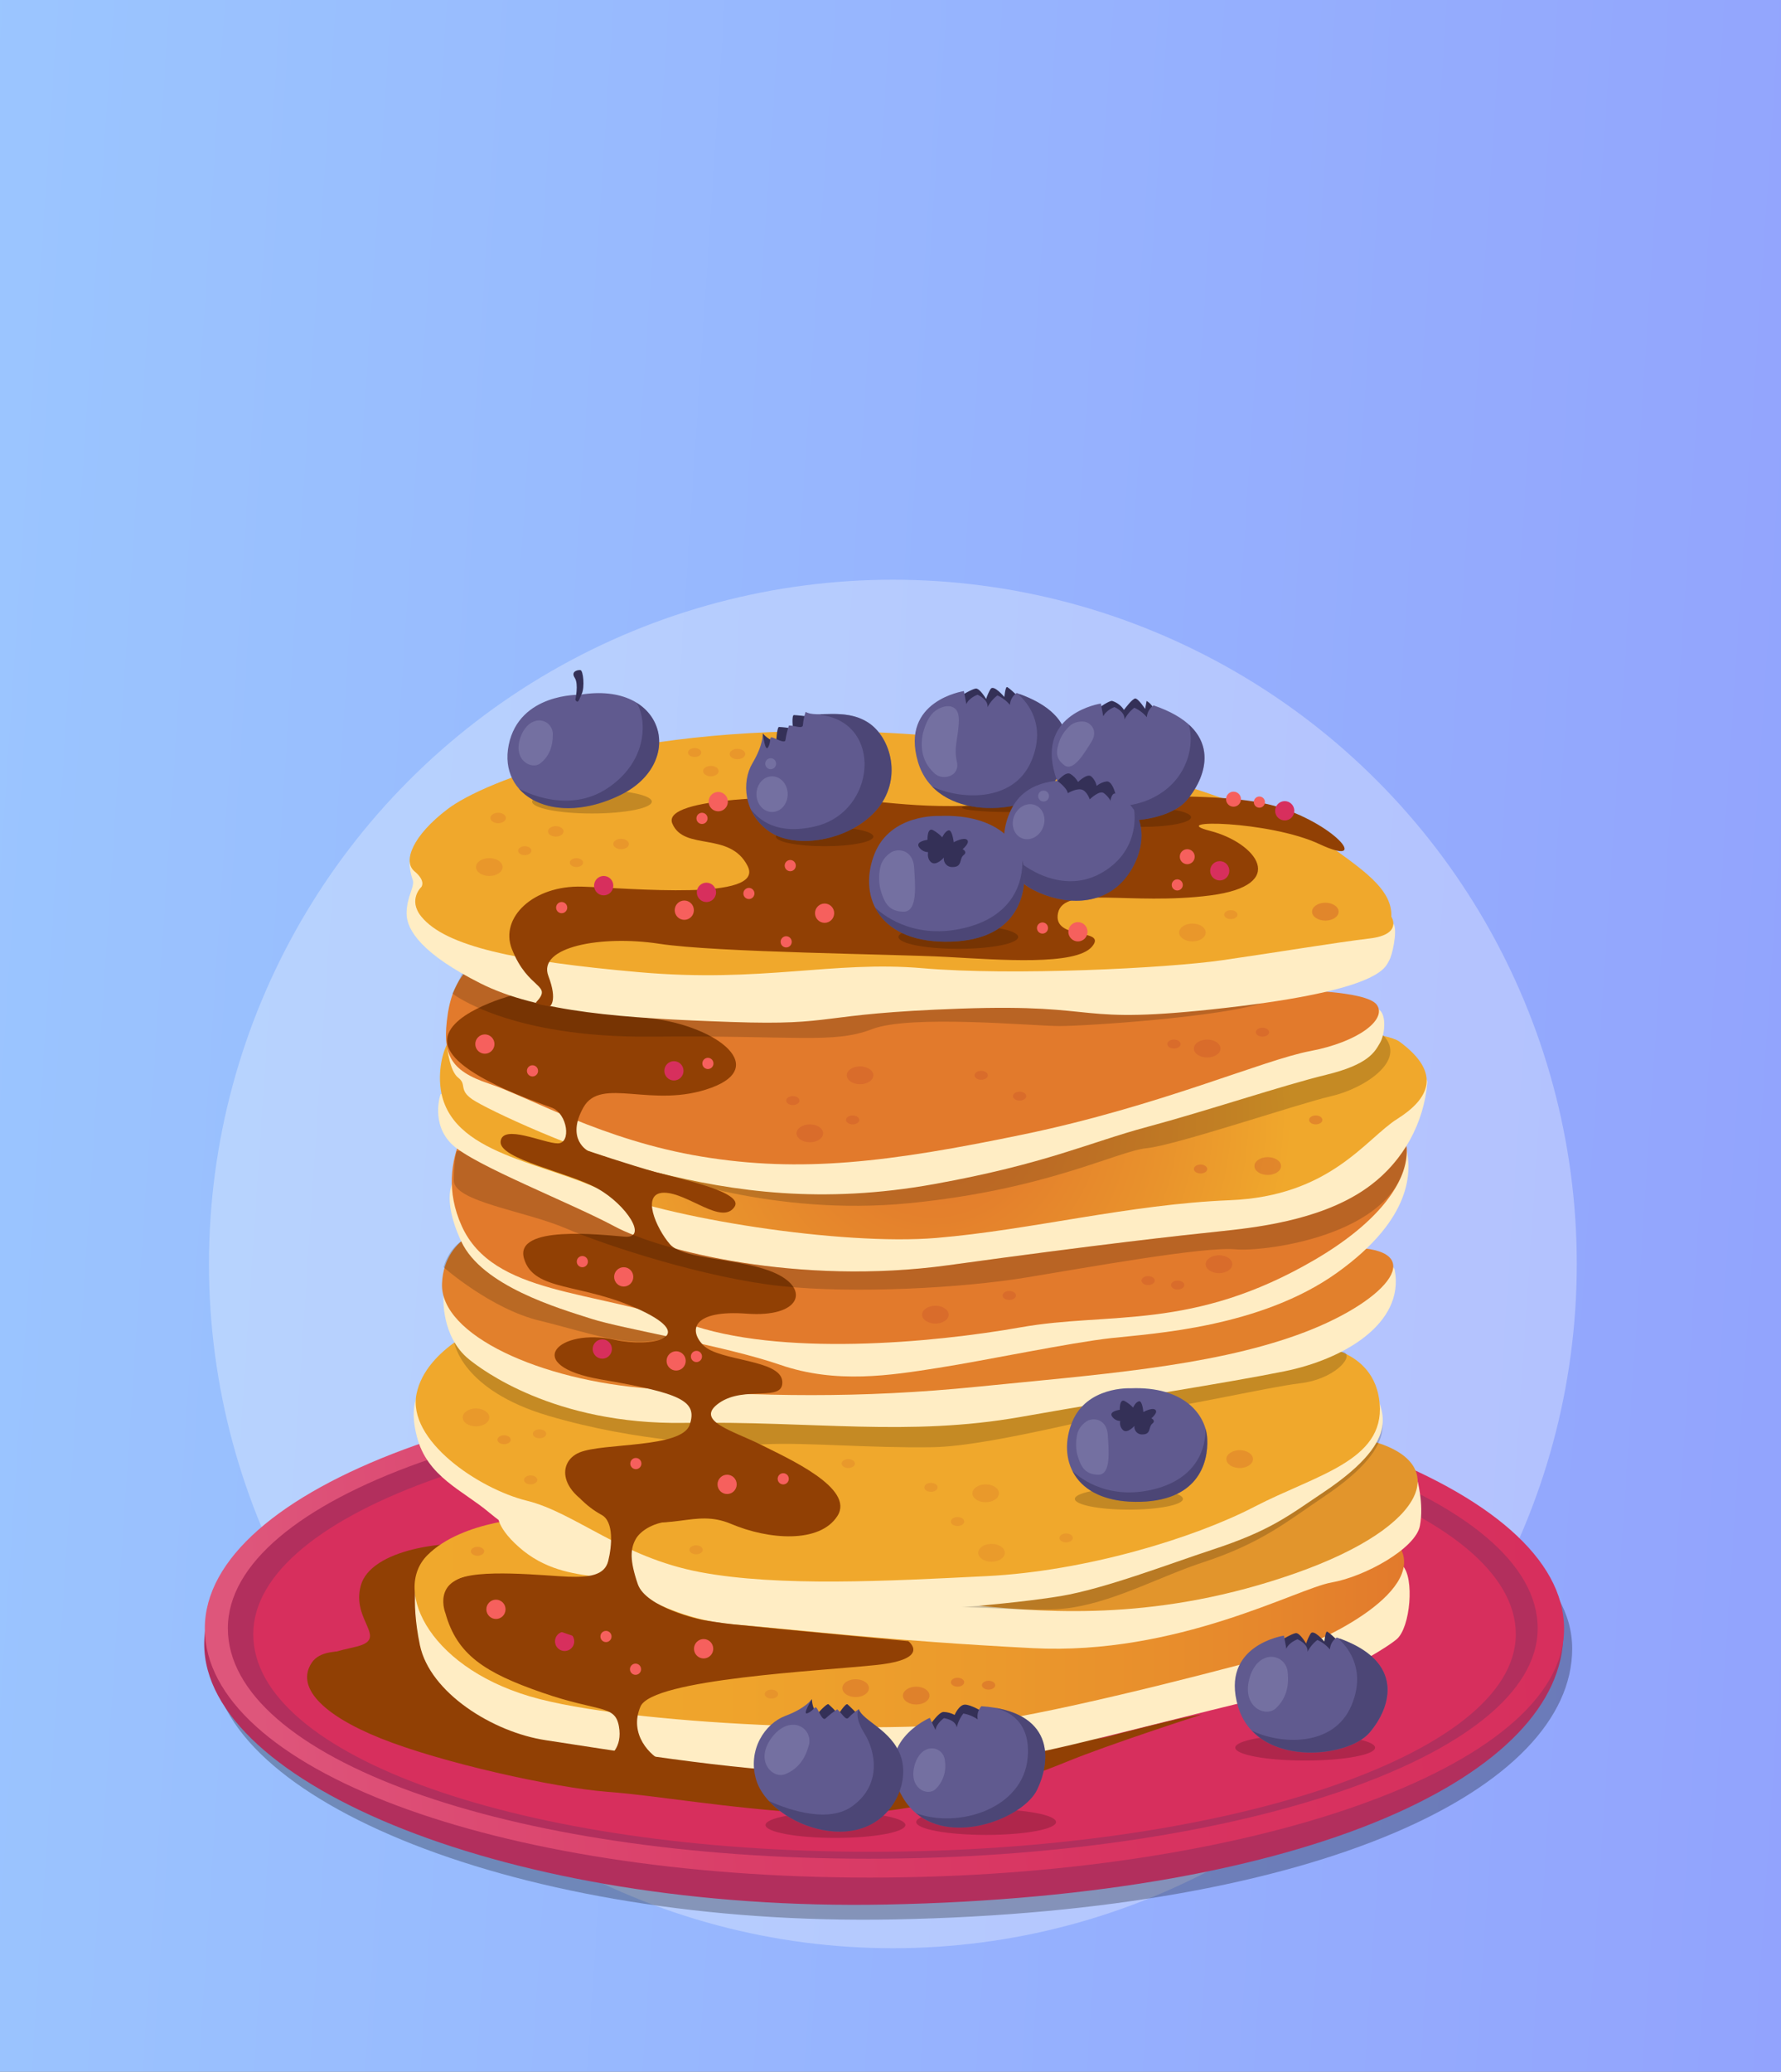 <svg width="375" height="436" viewBox="0 0 375 436" fill="none" xmlns="http://www.w3.org/2000/svg">
<rect x="0" y="0" width="375" height="436" fill="#808080" stroke="none"/>
<rect width="375" height="436" fill="url(#paint0_linear_259_1816)"/>
<circle opacity="0.3" cx="188" cy="266" r="144" fill="white"/>
<g clip-path="url(#clip0_259_1816)">
<path opacity="0.27" d="M44.867 349.122C44.867 378.546 109.306 405.482 188.348 403.94C278.18 402.187 331.033 376.356 331.033 346.931C331.033 317.507 267.153 298.698 188.124 298.698C109.095 298.698 44.867 319.691 44.867 349.122Z" fill="black"/>
<path d="M43 345.992C43 375.416 107.438 402.352 186.481 400.81C276.313 399.056 329.165 373.225 329.165 343.801C329.165 314.376 265.247 295.568 186.224 295.568C107.202 295.568 43 316.567 43 345.992Z" fill="#B22F5D"/>
<path d="M43.125 342.702C43.125 372.133 104.151 395.138 183.167 395.138C262.183 395.138 329.323 372.166 329.323 342.735C329.323 313.304 265.253 289.459 186.224 289.459C107.195 289.459 43.125 313.278 43.125 342.702Z" fill="url(#paint1_linear_259_1816)"/>
<path d="M47.977 342.676C47.977 369.903 106.781 391.167 182.91 391.167C259.039 391.167 323.767 369.903 323.767 342.676C323.767 315.449 262.038 293.377 185.889 293.377C109.74 293.377 47.977 315.449 47.977 342.676Z" fill="#B22F5D"/>
<path d="M53.323 343.913C53.323 369.625 109.996 389.705 183.41 389.705C256.824 389.705 319.164 369.625 319.164 343.913C319.164 318.202 259.651 297.361 186.231 297.361C112.81 297.361 53.323 318.202 53.323 343.913Z" fill="url(#paint2_linear_259_1816)"/>
<path d="M86.128 348.698L92.138 363.305L128.841 374.576L169.273 378.54L198.303 376.66L217.168 371.445L239.767 362.676L86.542 333.463L86.128 348.698Z" fill="#914004"/>
<path d="M68.091 348.698C68.091 348.698 67.256 348.281 74.726 346.607C82.195 344.933 73.891 341.187 75.969 333.668C78.046 326.15 93.801 323.662 104.578 325.323C115.355 326.984 106.241 345.773 106.241 345.773L92.552 355.376L68.091 348.698Z" fill="#914004"/>
<path d="M87.995 331.167C87.995 331.167 86.332 336.177 88.409 346.19C90.487 356.203 103.75 364.555 114.947 366.23C126.145 367.904 156.004 372.908 171.758 372.908C187.513 372.908 209.08 370.816 220.692 368.315C232.304 365.813 263.82 357.461 270.869 356.21C277.917 354.959 291.193 347.447 294.093 344.959C296.992 342.471 297.827 332.02 295.335 329.519C292.843 327.017 272.841 331.081 272.841 331.081L87.995 331.167Z" fill="#FFEDC4"/>
<path d="M112.771 319.373C112.771 319.373 97.43 319.79 89.961 327.315C82.491 334.84 90.789 351.729 113.632 357.573C136.475 363.417 191.386 365.085 210.461 361.954C229.536 358.824 262.504 350.042 270.592 347.765C278.68 345.488 301.496 334.41 294.231 324.807C286.965 315.204 112.771 319.373 112.771 319.373Z" fill="url(#paint3_linear_259_1816)"/>
<path d="M104.894 318.367C104.894 318.367 103.96 320.869 109.247 325.568C114.533 330.267 120.425 331.2 125.731 331.829C131.037 332.457 139.414 340.591 154.34 341.842C169.266 343.093 187 345.283 217.464 346.852C247.927 348.42 273.137 334.297 280.304 333.046C287.471 331.796 298.058 325.846 298.965 321.134C299.872 316.422 298.34 311.12 298.34 311.12L104.894 318.367Z" fill="#FFEDC4"/>
<path d="M174.973 335.442C174.973 335.442 191.149 336.488 206.285 337.95C221.422 339.413 244.422 341.081 272.841 331.061C301.26 321.041 305.599 307.48 288.181 303.099C270.763 298.718 152.374 331.895 152.374 331.895C152.374 331.895 159.219 335.442 174.973 335.442Z" fill="#E2952C"/>
<path opacity="0.18" d="M101.159 280.869C98.704 283.512 96.109 286.022 93.387 288.387C89.028 292.139 97.115 292.556 99.305 301.008C101.494 309.459 99.838 312.921 105.058 318.017C112.949 325.74 124.127 326.839 135.542 331.008C146.417 334.979 163.086 339.221 178.281 338.367C202.433 337.011 216.741 339.83 226.071 338.262C235.401 336.693 244.62 331.643 253.234 328.817C265.674 324.747 271.178 320.062 278.739 314.992C296.493 303.079 289.918 297.46 289.918 294.019C289.918 290.578 284.322 293.357 275.616 288.063C266.91 282.768 101.159 280.869 101.159 280.869Z" fill="black"/>
<path d="M101.159 279.83C98.702 282.47 96.108 284.978 93.387 287.341C89.027 291.1 85.608 293.913 87.784 302.365C89.961 310.816 97.43 313.615 103.026 318.334C108.622 323.053 126.974 334.926 138.48 336.203C149.987 337.481 160.251 339.016 175.493 339.334C190.735 339.651 214.057 337.454 223.388 335.886C232.718 334.317 246.5 329.003 255.114 326.183C267.554 322.113 271.191 319.049 278.785 313.973C296.538 302.06 289.963 296.448 289.963 293C289.963 289.552 284.367 292.378 275.662 287.043C266.956 281.709 101.159 279.83 101.159 279.83Z" fill="#FFEDC4"/>
<path d="M103.026 278.473C103.026 278.473 89.757 283.483 87.712 293.291C85.667 303.099 100.777 313.324 110.936 315.826C121.095 318.328 130.84 327.739 147.429 330.856C164.019 333.973 187.033 332.729 207.765 331.69C228.497 330.651 251.307 323.748 264.162 317.077C277.016 310.406 291.535 307.48 290.496 295.376C289.457 283.271 275.984 283.059 275.984 283.059L103.026 278.473Z" fill="url(#paint4_linear_259_1816)"/>
<path opacity="0.18" d="M95.668 282.543C95.668 282.543 97.115 292.556 115.572 297.983C134.029 303.41 152.683 304.35 161.185 303.94C169.687 303.529 183.265 304.773 196.33 304.562C209.396 304.35 235.828 296.739 241.01 296.739C246.191 296.739 266.726 291.941 273.775 291.107C280.824 290.273 284.953 285.68 283.105 284.634C281.257 283.589 254.285 289.016 254.285 289.016L203.274 296.527L138.586 295.905L106.86 289.433L95.682 282.55" fill="black"/>
<path d="M93.387 272.781C93.387 272.781 92.762 281.239 98.778 286.09C101.303 288.129 116.604 299.863 143.977 299.446C171.35 299.029 191.247 302.365 214.886 298.195C238.524 294.026 258.014 291.1 270.454 288.585C282.895 286.071 295.749 278.572 293.678 267.301C291.607 256.031 93.387 272.781 93.387 272.781Z" fill="#FFEDC4"/>
<path d="M104.683 257.599C104.683 257.599 93.505 259.274 93.071 270.121C92.637 280.968 113.81 290.571 137.027 292.245C160.245 293.92 180.99 294.33 205.871 291.828C230.752 289.327 254.384 287.652 273.045 280.975C291.706 274.297 300.832 263.443 285.9 262.609C270.967 261.775 104.683 257.599 104.683 257.599Z" fill="#E2802C"/>
<path d="M95.563 248.42C95.563 248.42 92.762 251.861 97.115 261.252C101.468 270.643 117.643 275.342 124.488 277.533C131.333 279.724 152.479 283.165 164.295 287.235C176.111 291.305 187.625 289.426 197.573 287.864C207.522 286.302 225.255 282.569 233.961 281.603C242.667 280.637 265.378 279.412 281.547 267.831C297.716 256.249 297.098 246.229 296.151 241.848C295.204 237.466 95.563 248.42 95.563 248.42Z" fill="#FFEDC4"/>
<path d="M101.783 232.139C101.783 232.139 90.605 243.39 97.22 258.016C103.835 272.642 125.001 271.378 144.497 278.473C163.993 285.568 196.33 282.629 214.991 279.32C233.652 276.011 251.07 280.154 276.799 265.131C302.529 250.107 298.36 234.687 288.825 234.687C279.291 234.687 101.783 232.139 101.783 232.139Z" fill="url(#paint5_radial_259_1816)"/>
<path d="M92.762 230.266C92.762 230.266 90.586 236.527 95.248 240.908C99.91 245.289 120.129 253.112 129.44 258.115C138.75 263.119 168.011 270.637 199.73 266.256C231.449 261.874 248.558 259.995 257.593 259.055C266.628 258.115 279.673 256.236 288.694 249.353C292.055 246.806 294.846 243.576 296.885 239.873C298.924 236.169 300.166 232.075 300.53 227.857C300.839 222.847 270.98 225.038 270.98 225.038L92.789 230.259" fill="#FFEDC4"/>
<path d="M114.224 207.513C114.224 207.513 93.485 209.604 92.657 225.878C91.828 242.152 111.725 243.827 125.836 250.087C139.947 256.348 177.255 262.192 197.159 260.524C217.062 258.857 237.801 253.43 258.967 252.583C280.133 251.735 287.583 239.644 294.217 235.468C300.852 231.292 303.752 225.865 294.632 219.187C285.512 212.509 114.224 207.513 114.224 207.513Z" fill="url(#paint6_radial_259_1816)"/>
<path d="M93.801 339.546C93.801 339.546 90.895 332.451 99.607 331.604C108.319 330.757 114.119 334.913 121.168 335.78C128.216 336.647 144.392 340.783 154.34 341.829C164.289 342.874 191.248 345.376 191.248 345.376C191.248 345.376 196.225 349.135 184.613 350.386C173.001 351.637 137.343 353.305 134.851 359.149C132.359 364.992 136.929 369.585 139.828 370.836C142.728 372.087 160.146 373.967 166.787 374.384C173.428 374.801 200.381 373.762 214.064 370.413C227.747 367.064 246.822 361.65 253.043 360.816C253.043 360.816 233.553 367.077 224.433 370.83C215.313 374.582 191.668 382.934 171.765 381.684C151.861 380.433 139 377.931 127.822 377.077C116.644 376.223 92.887 370.942 80.131 365.826C67.69 360.823 62.305 354.979 65.619 349.943C68.933 344.906 80.552 349.943 80.966 346.184C81.38 342.424 87.298 343.358 88.429 350.571C89.047 354.542 95.892 364.549 128.236 369.559C128.236 369.559 131.142 367.891 130.314 363.298C129.485 358.705 126.165 360.38 114.139 356.204C102.112 352.027 96.26 348.282 93.801 339.546Z" fill="#914004"/>
<path d="M173.836 176.731C181.967 176.731 188.558 175.611 188.558 174.23C188.558 172.848 181.967 171.728 173.836 171.728C165.705 171.728 159.114 172.848 159.114 174.23C159.114 175.611 165.705 176.731 173.836 176.731Z" fill="#6C3200"/>
<path opacity="0.18" d="M138.171 246.699C139.105 246.957 162.428 256.037 191.353 253.218C220.278 250.398 235.21 242.265 241.431 241.636C247.651 241.007 273.459 232.245 280.304 230.683C287.149 229.121 296.479 223.165 291.193 217.844C285.906 212.523 138.171 246.699 138.171 246.699Z" fill="black"/>
<path d="M94.163 220.352C94.163 220.352 94.629 225.408 96.497 226.818C98.364 228.228 96.497 229.326 99.449 231.358C102.402 233.39 121.845 242.609 138.171 246.699C154.498 250.789 173.159 253.43 196.639 249.201C220.12 244.972 229.299 240.438 241.582 237.149C253.865 233.86 270.198 228.386 279.219 226.196C288.24 224.005 289.477 221.338 290.568 219.465C291.66 217.592 291.969 213.357 290.259 212.417C288.549 211.477 267.088 218.995 267.088 218.995L184.199 223.846L94.163 220.352Z" fill="#FFEDC4"/>
<path d="M100.205 202.715C100.205 202.715 95.543 204.905 94.287 213.357C93.032 221.808 94.597 225.269 102.993 228.069C111.39 230.868 126.941 239.982 147.778 243.41C168.615 246.838 186.967 244.661 215.583 238.718C244.199 232.774 265.963 223.066 275.918 221.186C285.873 219.306 292.087 214.607 289.911 211.477C287.734 208.347 271.25 208.347 271.25 208.347L100.205 202.715Z" fill="url(#paint7_radial_259_1816)"/>
<path d="M107.537 209.551C107.537 209.551 92.973 213.462 94.215 219.756C95.458 226.05 112.876 231.861 116.19 233.112C119.504 234.363 120.339 240.623 117.439 240.623C114.54 240.623 105.827 236.454 105.413 240.206C104.999 243.959 119.715 246.679 125.836 250.134C131.958 253.588 136.515 260.676 131.537 260.26C126.559 259.843 108.26 257.751 110.332 264.846C112.403 271.941 122.41 269.856 134.851 275.7C147.292 281.544 136.929 283.642 129.459 281.961C117.492 279.313 109.556 287.387 126.559 290.306C143.563 293.225 146.89 294.853 145.22 299.836C143.55 304.82 126.974 303.595 121.996 305.68C117.019 307.765 117.439 315.277 129.459 319.036C141.479 322.795 146.049 317.368 153.926 320.703C161.803 324.039 172.587 324.879 176.322 319.036C180.056 313.192 165.952 306.931 160.146 304.012C154.34 301.094 146.049 299.002 151.441 295.243C156.832 291.484 165.124 295.243 164.71 290.65C164.295 286.057 151.441 286.481 148.12 283.139C144.799 279.796 146.049 275.627 157.247 276.461C168.444 277.295 170.562 271.424 163.519 268.069C156.477 264.714 143.978 265.197 141.071 261.861C138.165 258.526 134.851 251.007 139.829 251.007C144.806 251.007 152.013 257.923 154.656 253.979C156.714 250.915 143.563 248.188 138.172 246.699C132.78 245.21 123.785 242.185 123.785 242.185C123.785 242.185 119.096 239.756 122.825 233.079C126.553 226.401 137.343 233.496 149.784 228.909C162.224 224.323 150.178 215.421 135.712 214.164C126.227 213.273 116.814 211.731 107.537 209.551Z" fill="#914004"/>
<path opacity="0.18" d="M97.431 204.7L95.248 209.081C95.248 209.081 107.083 218.472 137.238 218.161C167.392 217.85 175.493 219.723 183.581 216.593C191.668 213.462 217.477 215.931 223.079 215.931C228.681 215.931 257.271 214.058 266.312 210.928C275.353 207.797 97.431 204.7 97.431 204.7Z" fill="black"/>
<path d="M86.233 181.43C86.236 182.657 86.445 183.874 86.851 185.031C87.509 186.434 85.608 188.631 85.608 192.231C85.608 195.832 89.028 200.835 101.159 206.944C113.291 213.052 131.327 214.296 154.031 215.077C176.736 215.858 171.127 213.357 202.242 212.265C233.356 211.173 225.098 215.865 258.066 212.106C291.035 208.347 291.66 203.502 292.436 202.245C293.212 200.987 294.178 196.143 293.521 194.607C292.863 193.072 280.613 190.855 280.613 190.855L86.233 181.43Z" fill="#FFEDC4"/>
<path d="M88.719 186.665C88.719 186.665 89.757 185.415 87.265 183.356C84.773 181.298 86.851 175.845 94.321 170.213C101.79 164.58 132.458 151.847 185.133 154.144C237.808 156.44 274.912 174.336 281.547 179.134C288.182 183.932 293.159 187.691 292.955 192.906C292.955 192.906 295.441 196.665 288.392 197.499C281.343 198.333 268.903 200.418 257.291 202.086C245.678 203.754 213.124 205.395 194.259 203.76C175.395 202.125 160.462 206.891 134.542 204.594C108.622 202.298 93.854 199.18 88.719 192.906C85.819 189.359 88.719 186.665 88.719 186.665Z" fill="url(#paint8_linear_259_1816)"/>
<path d="M169.246 167.757C169.246 167.757 139.079 167.446 141.564 173.317C144.05 179.187 153.696 174.859 157.424 182.271C161.152 189.683 132.858 186.904 122.575 186.593C112.291 186.282 105.203 193.118 107.767 199.69C111.193 208.459 116.506 207.036 112.876 210.941C112.514 211.331 115.776 211.775 115.776 211.775C115.776 211.775 117.485 210.703 115.467 205.402C113.113 199.24 126.645 196.758 138.789 198.611C150.934 200.464 188.243 200.775 199.44 201.391C210.638 202.006 226.498 203.244 229.917 199.227C233.336 195.21 221.52 198.016 222.77 192.145C224.019 186.275 238.005 190.603 254.798 188.446C271.592 186.288 264.444 177.327 254.798 174.859C245.152 172.39 267.239 172.695 277.812 177.638C288.385 182.582 281.856 173.932 269.415 169.915C256.975 165.898 228.359 168.068 209.698 169.299C191.037 170.53 185.757 168.068 169.246 167.757Z" fill="#914004"/>
<path opacity="0.18" d="M288.701 249.36C279.68 256.242 266.621 258.122 257.6 259.062C248.578 260.002 231.476 261.881 199.737 266.262C167.997 270.644 138.777 263.132 129.446 258.122C120.977 253.575 103.526 246.706 96.898 242.199L96.168 242.265C96.168 242.265 95.55 243.933 95.55 248.42C95.55 252.907 110.476 254.786 119.222 258.539C127.967 262.291 148.765 268.976 164.315 270.644C179.866 272.311 202.571 271.061 215.945 268.87C229.319 266.679 253.575 262.298 260.111 262.914C266.647 263.529 296.184 259.604 296.184 241.841C296.182 241.638 296.153 241.435 296.098 241.239C294.147 244.378 291.639 247.131 288.701 249.36Z" fill="black"/>
<path opacity="0.18" d="M124.488 277.533C117.643 275.343 101.474 270.644 97.115 261.252C97.115 261.252 94.629 262.609 93.387 266.679C93.387 266.679 103.335 275.448 113.599 277.93C123.863 280.412 132.569 283.887 139.723 281.689C139.862 281.662 139.993 281.604 140.107 281.52C140.221 281.435 140.314 281.326 140.381 281.2C133.621 279.777 127.585 278.526 124.488 277.533Z" fill="black"/>
<path d="M129.137 186.387C129.137 186.793 129.016 187.189 128.792 187.525C128.567 187.862 128.247 188.123 127.874 188.275C127.501 188.428 127.091 188.465 126.697 188.382C126.303 188.299 125.942 188.099 125.661 187.809C125.38 187.519 125.191 187.151 125.119 186.752C125.047 186.353 125.095 185.941 125.256 185.57C125.417 185.199 125.685 184.884 126.025 184.667C126.365 184.449 126.762 184.339 127.164 184.349C127.693 184.361 128.195 184.582 128.564 184.963C128.933 185.344 129.139 185.855 129.137 186.387Z" fill="#D72F5D"/>
<path d="M144.083 193.581C145.197 193.581 146.101 192.672 146.101 191.55C146.101 190.427 145.197 189.518 144.083 189.518C142.968 189.518 142.064 190.427 142.064 191.55C142.064 192.672 142.968 193.581 144.083 193.581Z" fill="#F6605D"/>
<path d="M150.77 187.791C150.771 188.194 150.653 188.589 150.432 188.925C150.21 189.261 149.894 189.523 149.524 189.679C149.154 189.834 148.747 189.875 148.353 189.797C147.96 189.719 147.599 189.526 147.315 189.241C147.031 188.956 146.837 188.593 146.759 188.197C146.68 187.802 146.72 187.392 146.873 187.019C147.026 186.646 147.285 186.327 147.619 186.103C147.952 185.879 148.344 185.759 148.744 185.759C149.28 185.759 149.795 185.973 150.174 186.353C150.554 186.734 150.768 187.251 150.77 187.791Z" fill="#D72F5D"/>
<path d="M256.823 185.289C257.938 185.289 258.842 184.379 258.842 183.257C258.842 182.135 257.938 181.225 256.823 181.225C255.708 181.225 254.805 182.135 254.805 183.257C254.805 184.379 255.708 185.289 256.823 185.289Z" fill="#D72F5D"/>
<path d="M270.507 172.661C271.622 172.661 272.526 171.752 272.526 170.63C272.526 169.508 271.622 168.598 270.507 168.598C269.392 168.598 268.488 169.508 268.488 170.63C268.488 171.752 269.392 172.661 270.507 172.661Z" fill="#D72F5D"/>
<path d="M141.899 227.387C143.014 227.387 143.918 226.477 143.918 225.355C143.918 224.233 143.014 223.323 141.899 223.323C140.785 223.323 139.881 224.233 139.881 225.355C139.881 226.477 140.785 227.387 141.899 227.387Z" fill="#D72F5D"/>
<path d="M120.911 345.409C120.913 345.813 120.795 346.207 120.573 346.543C120.351 346.88 120.036 347.142 119.666 347.297C119.296 347.452 118.888 347.494 118.495 347.416C118.102 347.338 117.74 347.144 117.456 346.86C117.172 346.575 116.979 346.212 116.9 345.816C116.822 345.42 116.861 345.01 117.014 344.637C117.167 344.264 117.427 343.946 117.76 343.721C118.093 343.497 118.485 343.377 118.886 343.377C119.422 343.377 119.936 343.591 120.316 343.972C120.695 344.353 120.91 344.87 120.911 345.409Z" fill="#D72F5D"/>
<path d="M173.626 194.21C174.74 194.21 175.644 193.3 175.644 192.178C175.644 191.056 174.74 190.146 173.626 190.146C172.511 190.146 171.607 191.056 171.607 192.178C171.607 193.3 172.511 194.21 173.626 194.21Z" fill="#F6605D"/>
<path d="M150.178 346.978C150.178 347.381 150.06 347.775 149.837 348.11C149.614 348.445 149.298 348.707 148.928 348.861C148.558 349.015 148.151 349.056 147.758 348.977C147.365 348.898 147.004 348.704 146.721 348.419C146.438 348.134 146.245 347.771 146.167 347.375C146.089 346.98 146.129 346.57 146.282 346.198C146.435 345.825 146.695 345.507 147.028 345.283C147.361 345.059 147.753 344.939 148.153 344.939C148.69 344.939 149.205 345.154 149.585 345.536C149.965 345.919 150.178 346.437 150.178 346.978Z" fill="#F6605D"/>
<path d="M153.098 314.416C154.213 314.416 155.116 313.506 155.116 312.384C155.116 311.262 154.213 310.353 153.098 310.353C151.983 310.353 151.079 311.262 151.079 312.384C151.079 313.506 151.983 314.416 153.098 314.416Z" fill="#F6605D"/>
<path d="M131.327 270.749C132.442 270.749 133.345 269.84 133.345 268.718C133.345 267.595 132.442 266.686 131.327 266.686C130.212 266.686 129.308 267.595 129.308 268.718C129.308 269.84 130.212 270.749 131.327 270.749Z" fill="#F6605D"/>
<path d="M226.965 198.121C228.08 198.121 228.984 197.212 228.984 196.09C228.984 194.968 228.08 194.058 226.965 194.058C225.85 194.058 224.946 194.968 224.946 196.09C224.946 197.212 225.85 198.121 226.965 198.121Z" fill="#F6605D"/>
<path d="M102.092 221.755C103.207 221.755 104.111 220.845 104.111 219.723C104.111 218.601 103.207 217.691 102.092 217.691C100.978 217.691 100.074 218.601 100.074 219.723C100.074 220.845 100.978 221.755 102.092 221.755Z" fill="#F6605D"/>
<path d="M153.255 168.697C153.257 169.101 153.139 169.495 152.917 169.831C152.696 170.167 152.38 170.43 152.01 170.585C151.64 170.74 151.232 170.782 150.839 170.704C150.446 170.626 150.084 170.432 149.801 170.147C149.517 169.863 149.323 169.499 149.244 169.104C149.166 168.708 149.206 168.298 149.359 167.925C149.512 167.552 149.771 167.234 150.104 167.009C150.438 166.785 150.829 166.665 151.23 166.665C151.766 166.665 152.28 166.879 152.66 167.26C153.04 167.641 153.254 168.158 153.255 168.697Z" fill="#F6605D"/>
<path d="M251.096 179.174C251.315 179.395 251.464 179.677 251.524 179.984C251.584 180.29 251.552 180.608 251.433 180.896C251.313 181.185 251.112 181.431 250.854 181.605C250.596 181.778 250.292 181.87 249.982 181.87C249.671 181.87 249.368 181.778 249.11 181.605C248.851 181.431 248.65 181.185 248.531 180.896C248.411 180.608 248.38 180.29 248.44 179.984C248.5 179.677 248.648 179.395 248.867 179.174C249.163 178.877 249.564 178.71 249.982 178.71C250.4 178.71 250.8 178.877 251.096 179.174Z" fill="#F6605D"/>
<path d="M259.723 169.769C260.591 169.769 261.295 169.061 261.295 168.187C261.295 167.314 260.591 166.606 259.723 166.606C258.855 166.606 258.152 167.314 258.152 168.187C258.152 169.061 258.855 169.769 259.723 169.769Z" fill="#F6605D"/>
<path d="M158.851 188.029C158.851 188.261 158.783 188.487 158.655 188.68C158.527 188.872 158.345 189.022 158.133 189.111C157.92 189.2 157.686 189.223 157.46 189.178C157.234 189.133 157.027 189.021 156.864 188.857C156.702 188.693 156.591 188.485 156.546 188.257C156.501 188.03 156.524 187.795 156.612 187.581C156.7 187.367 156.849 187.184 157.041 187.055C157.232 186.926 157.457 186.857 157.687 186.857C157.996 186.857 158.292 186.981 158.51 187.201C158.729 187.42 158.851 187.718 158.851 188.029Z" fill="#F6605D"/>
<path d="M166.708 198.201C166.71 198.434 166.642 198.663 166.514 198.857C166.387 199.052 166.204 199.204 165.991 199.294C165.777 199.384 165.541 199.408 165.314 199.364C165.086 199.319 164.877 199.207 164.713 199.043C164.548 198.878 164.436 198.669 164.391 198.44C164.345 198.211 164.368 197.974 164.456 197.758C164.545 197.543 164.695 197.358 164.887 197.229C165.08 197.099 165.306 197.03 165.538 197.03C165.847 197.03 166.144 197.153 166.363 197.372C166.583 197.592 166.707 197.89 166.708 198.201Z" fill="#F6605D"/>
<path d="M113.291 225.355C113.292 225.589 113.224 225.817 113.096 226.012C112.969 226.206 112.786 226.358 112.573 226.448C112.359 226.539 112.123 226.563 111.896 226.518C111.668 226.473 111.459 226.362 111.295 226.197C111.131 226.033 111.018 225.823 110.973 225.594C110.927 225.365 110.95 225.128 111.038 224.913C111.127 224.697 111.277 224.513 111.469 224.383C111.662 224.253 111.888 224.184 112.12 224.184C112.429 224.184 112.726 224.307 112.945 224.527C113.165 224.746 113.289 225.044 113.291 225.355Z" fill="#F6605D"/>
<path d="M123.785 265.508C123.785 265.741 123.716 265.969 123.587 266.163C123.458 266.357 123.275 266.508 123.061 266.597C122.846 266.686 122.611 266.709 122.383 266.663C122.156 266.617 121.948 266.504 121.784 266.339C121.621 266.173 121.51 265.963 121.466 265.734C121.421 265.505 121.445 265.268 121.535 265.052C121.624 264.837 121.775 264.654 121.969 264.525C122.162 264.397 122.389 264.329 122.621 264.33C122.774 264.33 122.926 264.36 123.068 264.42C123.209 264.479 123.338 264.566 123.446 264.675C123.554 264.785 123.64 264.915 123.698 265.058C123.756 265.2 123.786 265.354 123.785 265.508Z" fill="#F6605D"/>
<path d="M150.224 223.793C150.225 224.027 150.158 224.255 150.03 224.45C149.902 224.644 149.72 224.796 149.506 224.887C149.292 224.977 149.057 225.001 148.829 224.956C148.602 224.912 148.393 224.8 148.228 224.635C148.064 224.471 147.952 224.261 147.906 224.032C147.861 223.804 147.883 223.566 147.972 223.351C148.06 223.135 148.21 222.951 148.403 222.821C148.595 222.691 148.822 222.622 149.054 222.622C149.363 222.622 149.66 222.745 149.879 222.965C150.098 223.184 150.222 223.482 150.224 223.793Z" fill="#F6605D"/>
<path d="M220.666 195.309C220.664 195.54 220.595 195.766 220.466 195.958C220.338 196.149 220.155 196.299 219.943 196.386C219.73 196.474 219.496 196.496 219.271 196.45C219.045 196.404 218.839 196.292 218.676 196.128C218.514 195.964 218.404 195.755 218.36 195.528C218.315 195.301 218.339 195.066 218.427 194.852C218.515 194.639 218.665 194.456 218.856 194.328C219.047 194.199 219.272 194.131 219.502 194.131C219.655 194.131 219.807 194.161 219.949 194.22C220.09 194.28 220.219 194.367 220.327 194.476C220.435 194.586 220.521 194.715 220.579 194.858C220.637 195.001 220.666 195.154 220.666 195.309Z" fill="#F6605D"/>
<path d="M119.432 191C119.433 191.234 119.365 191.463 119.237 191.657C119.109 191.852 118.926 192.004 118.712 192.094C118.498 192.184 118.262 192.208 118.035 192.163C117.807 192.117 117.598 192.005 117.434 191.84C117.27 191.675 117.158 191.464 117.113 191.235C117.068 191.006 117.092 190.769 117.181 190.553C117.271 190.338 117.422 190.154 117.615 190.025C117.809 189.896 118.036 189.828 118.268 189.829C118.576 189.831 118.871 189.955 119.089 190.174C119.307 190.393 119.43 190.69 119.432 191Z" fill="#F6605D"/>
<path d="M148.981 172.218C148.983 172.451 148.915 172.679 148.787 172.874C148.66 173.069 148.477 173.221 148.263 173.311C148.05 173.401 147.814 173.425 147.587 173.381C147.359 173.336 147.15 173.224 146.986 173.06C146.821 172.895 146.709 172.685 146.664 172.457C146.618 172.228 146.641 171.991 146.729 171.775C146.817 171.56 146.967 171.375 147.16 171.245C147.353 171.116 147.579 171.046 147.811 171.046C148.12 171.046 148.417 171.17 148.636 171.389C148.856 171.609 148.98 171.907 148.981 172.218Z" fill="#F6605D"/>
<path d="M167.563 182.158C167.565 182.392 167.497 182.62 167.369 182.815C167.242 183.009 167.059 183.161 166.846 183.252C166.632 183.342 166.396 183.366 166.169 183.321C165.941 183.277 165.732 183.165 165.568 183C165.403 182.836 165.291 182.626 165.246 182.397C165.2 182.169 165.223 181.931 165.311 181.716C165.4 181.5 165.55 181.316 165.742 181.186C165.935 181.056 166.161 180.987 166.393 180.987C166.702 180.987 166.999 181.11 167.218 181.33C167.438 181.549 167.562 181.847 167.563 182.158Z" fill="#F6605D"/>
<path d="M134.982 351.279C134.984 351.513 134.916 351.742 134.788 351.936C134.66 352.131 134.477 352.283 134.263 352.373C134.049 352.463 133.813 352.487 133.585 352.442C133.358 352.396 133.148 352.284 132.984 352.119C132.82 351.954 132.709 351.743 132.664 351.514C132.619 351.285 132.643 351.048 132.732 350.832C132.821 350.617 132.972 350.433 133.166 350.304C133.359 350.175 133.587 350.107 133.819 350.108C134.127 350.108 134.423 350.231 134.642 350.451C134.86 350.671 134.982 350.969 134.982 351.279Z" fill="#F6605D"/>
<path d="M266.338 168.796C266.339 169.029 266.272 169.258 266.144 169.452C266.016 169.647 265.834 169.799 265.62 169.889C265.406 169.979 265.171 170.004 264.943 169.959C264.716 169.914 264.507 169.803 264.342 169.638C264.178 169.474 264.066 169.264 264.02 169.035C263.974 168.806 263.997 168.569 264.086 168.354C264.174 168.138 264.324 167.953 264.517 167.824C264.709 167.694 264.936 167.625 265.167 167.625C265.477 167.625 265.773 167.748 265.993 167.967C266.212 168.187 266.336 168.485 266.338 168.796Z" fill="#F6605D"/>
<path d="M249.045 186.229C249.045 186.46 248.977 186.687 248.849 186.879C248.721 187.072 248.539 187.222 248.327 187.311C248.114 187.399 247.88 187.423 247.654 187.377C247.428 187.332 247.221 187.221 247.058 187.057C246.895 186.893 246.785 186.684 246.74 186.457C246.695 186.23 246.718 185.994 246.806 185.78C246.894 185.566 247.043 185.383 247.235 185.255C247.426 185.126 247.651 185.057 247.881 185.057C248.19 185.057 248.486 185.181 248.704 185.4C248.922 185.62 249.045 185.918 249.045 186.229Z" fill="#F6605D"/>
<path opacity="0.19" d="M289.529 367.792C289.529 369.288 282.954 370.505 274.807 370.505C266.66 370.505 260.091 369.288 260.091 367.792C260.091 366.296 266.667 365.078 274.807 365.078C282.947 365.078 289.529 366.296 289.529 367.792Z" fill="black"/>
<path opacity="0.19" d="M222.349 383.444C222.349 384.94 215.774 386.157 207.634 386.157C199.493 386.157 192.918 384.94 192.918 383.444C192.918 381.948 199.493 380.73 207.64 380.73C215.787 380.73 222.349 381.948 222.349 383.444Z" fill="black"/>
<path opacity="0.19" d="M190.629 384.073C190.629 385.568 184.054 386.786 175.907 386.786C167.76 386.786 161.185 385.568 161.185 384.073C161.185 382.577 167.76 381.359 175.907 381.359C184.054 381.359 190.629 382.564 190.629 384.073Z" fill="black"/>
<path d="M122.154 315.356C123.476 316.727 124.997 317.89 126.664 318.804C129.295 320.207 128.841 325.376 128.065 328.506C127.289 331.637 123.863 331.948 119.668 331.815C115.473 331.683 99.942 329.936 96.03 332.596C92.118 335.257 126.04 346.058 126.04 346.058L147.66 340.869C147.66 340.869 135.995 338.367 134.285 333.357C132.576 328.347 132.727 325.998 133.818 323.966C134.91 321.934 138.171 320.207 141.281 320.207C144.392 320.207 122.154 315.356 122.154 315.356Z" fill="#914004"/>
<path d="M269.626 345.25C269.626 345.25 272.013 343.794 272.841 343.688C273.67 343.582 275.018 345.879 275.018 345.879C275.25 345.151 275.563 344.451 275.951 343.794C276.57 342.749 278.851 345.462 278.851 345.462C278.851 345.462 279.062 343.477 279.371 343.377C279.68 343.278 282.277 345.879 282.277 345.879L279.785 349.115C279.785 349.115 271.802 349.737 271.388 349.426C270.974 349.115 269.626 345.25 269.626 345.25Z" fill="#343057"/>
<path d="M270.336 344.218C270.336 344.218 256.87 346.203 260.664 359.095C264.457 371.988 283.677 370.148 288.385 364.622C293.093 359.095 295.835 349.486 281.455 344.615C281.04 344.892 280.694 345.263 280.444 345.696C280.195 346.13 280.048 346.616 280.015 347.117C279.298 346.264 278.399 345.585 277.385 345.131C276.508 345.795 275.793 346.65 275.294 347.633C275.294 347.633 275.688 346.183 273.203 344.985C273.203 344.985 271.368 345.647 270.849 346.971L270.336 344.218Z" fill="#605A8F"/>
<path opacity="0.45" d="M284.552 358.923C280.751 367.884 269.33 367.031 263.596 364.218C270.303 371.266 284.44 369.228 288.385 364.595C292.988 359.155 295.736 349.77 282.112 344.827L282.066 345.019L281.455 344.588C281.455 344.588 288.497 349.638 284.552 358.923Z" fill="#343057"/>
<path opacity="0.16" d="M263.202 352.782C263.202 352.782 263.977 349.962 266.154 349.022C266.67 348.77 267.24 348.65 267.813 348.674C268.386 348.698 268.944 348.864 269.438 349.159C269.931 349.453 270.344 349.867 270.64 350.361C270.935 350.856 271.104 351.417 271.131 351.994C271.441 354.813 270.816 357.474 268.639 359.512C266.463 361.551 261.176 359.181 263.202 352.782Z" fill="#E0E6FF"/>
<path opacity="0.19" d="M173.626 178.088C179.295 178.088 183.89 177.179 183.89 176.056C183.89 174.934 179.295 174.025 173.626 174.025C167.957 174.025 163.362 174.934 163.362 176.056C163.362 177.179 167.957 178.088 173.626 178.088Z" fill="black"/>
<path opacity="0.19" d="M250.781 171.986C250.781 173.111 246.178 174.018 240.517 174.018C234.855 174.018 230.252 173.111 230.252 171.986C230.252 170.861 234.855 169.948 240.517 169.948C246.178 169.948 250.781 170.861 250.781 171.986Z" fill="black"/>
<path opacity="0.19" d="M201.775 199.683C208.733 199.683 214.373 198.563 214.373 197.182C214.373 195.8 208.733 194.68 201.775 194.68C194.817 194.68 189.176 195.8 189.176 197.182C189.176 198.563 194.817 199.683 201.775 199.683Z" fill="black"/>
<path opacity="0.19" d="M124.639 171.199C131.597 171.199 137.238 170.079 137.238 168.697C137.238 167.315 131.597 166.195 124.639 166.195C117.681 166.195 112.041 167.315 112.041 168.697C112.041 170.079 117.681 171.199 124.639 171.199Z" fill="black"/>
<path opacity="0.19" d="M212.19 170.888C217.514 170.888 221.83 170.467 221.83 169.948C221.83 169.429 217.514 169.008 212.19 169.008C206.867 169.008 202.551 169.429 202.551 169.948C202.551 170.467 206.867 170.888 212.19 170.888Z" fill="black"/>
<path d="M169.904 150.749C169.904 150.749 167.682 150.49 167.162 150.49C166.643 150.49 166.952 153.356 166.952 153.356C165.979 153.157 164.992 153.035 163.999 152.992C163.585 153.098 163.427 156.123 163.427 156.123C162.33 155.846 161.349 155.224 160.626 154.349C160.614 155.676 160.685 157.002 160.837 158.32C161.041 159.313 164.986 159.677 165.242 159.471C165.499 159.266 171.818 154.177 171.818 154.044C171.818 153.912 169.904 150.749 169.904 150.749Z" fill="#343057"/>
<path d="M160.613 154.349C160.613 154.349 160.771 156.698 158.437 160.61C156.102 164.521 156.569 171.252 162.014 175.011C167.458 178.77 178.656 177.043 184.409 170.63C190.163 164.217 187.697 155.13 182.7 151.999C177.702 148.869 171.811 151.219 169.634 149.809C169.337 150.687 169.145 151.598 169.062 152.522C169.062 153.515 167.405 152.681 166.11 152.681C165.784 153.667 165.542 154.679 165.387 155.706C165.334 156.645 163.158 155.289 162.533 155.183C161.908 155.077 162.428 155.97 161.757 157.221C161.086 158.472 160.613 154.349 160.613 154.349Z" fill="#605A8F"/>
<path opacity="0.45" d="M182.7 151.999C179.379 149.915 175.651 150.259 172.883 150.305L172.692 150.438C186.066 151.999 184.528 170.888 171.66 173.912C163.46 175.838 159.732 172.456 158.068 170.266C158.917 172.187 160.284 173.831 162.014 175.011C167.458 178.77 178.656 177.043 184.409 170.63C190.163 164.217 187.657 155.13 182.7 151.999Z" fill="#343057"/>
<path d="M202.242 146.473C202.242 146.473 204.622 145.011 205.45 144.905C206.279 144.799 207.633 147.095 207.633 147.095C207.866 146.368 208.177 145.669 208.561 145.011C209.218 143.965 211.467 146.678 211.467 146.678C211.467 146.678 211.671 144.693 211.986 144.594C212.302 144.494 214.886 147.095 214.886 147.095L212.401 150.332C212.401 150.332 204.418 150.993 204.004 150.643C203.59 150.292 202.242 146.473 202.242 146.473Z" fill="#343057"/>
<path d="M202.952 145.441C202.952 145.441 189.479 147.426 193.273 160.312C197.067 173.197 216.287 171.371 220.995 165.838C225.703 160.305 228.425 150.702 214.064 145.838C213.654 146.116 213.312 146.486 213.066 146.919C212.819 147.352 212.675 147.835 212.644 148.333C211.924 147.484 211.025 146.806 210.014 146.347C209.138 147.011 208.423 147.866 207.923 148.849C207.923 148.849 208.311 147.4 205.825 146.202C205.825 146.202 203.997 146.864 203.471 148.187L202.952 145.441Z" fill="#605A8F"/>
<path opacity="0.45" d="M217.168 160.14C213.367 169.101 201.939 168.247 196.206 165.487C202.919 172.536 217.049 170.497 220.995 165.864C225.63 160.424 228.352 151.04 214.728 146.102L214.682 146.294L214.064 145.871C214.064 145.871 221.106 150.854 217.168 160.14Z" fill="#343057"/>
<path d="M126.816 285.931C127.931 285.931 128.835 285.022 128.835 283.9C128.835 282.778 127.931 281.868 126.816 281.868C125.701 281.868 124.797 282.778 124.797 283.9C124.797 285.022 125.701 285.931 126.816 285.931Z" fill="#D72F5D"/>
<path d="M142.367 288.433C143.482 288.433 144.385 287.524 144.385 286.401C144.385 285.279 143.482 284.37 142.367 284.37C141.252 284.37 140.348 285.279 140.348 286.401C140.348 287.524 141.252 288.433 142.367 288.433Z" fill="#F6605D"/>
<path d="M104.427 340.71C105.542 340.71 106.445 339.801 106.445 338.679C106.445 337.556 105.542 336.647 104.427 336.647C103.312 336.647 102.408 337.556 102.408 338.679C102.408 339.801 103.312 340.71 104.427 340.71Z" fill="#F6605D"/>
<path d="M147.811 285.462C147.812 285.695 147.745 285.924 147.616 286.119C147.488 286.313 147.306 286.465 147.092 286.555C146.877 286.645 146.642 286.669 146.414 286.624C146.186 286.579 145.977 286.466 145.813 286.301C145.649 286.136 145.537 285.926 145.492 285.697C145.447 285.467 145.471 285.23 145.561 285.014C145.65 284.799 145.801 284.615 145.994 284.486C146.188 284.357 146.415 284.289 146.647 284.29C146.8 284.29 146.951 284.321 147.093 284.379C147.234 284.438 147.362 284.525 147.47 284.633C147.578 284.742 147.664 284.871 147.722 285.013C147.781 285.156 147.811 285.308 147.811 285.462Z" fill="#F6605D"/>
<path d="M128.762 344.39C128.763 344.624 128.696 344.852 128.568 345.047C128.44 345.242 128.257 345.394 128.043 345.484C127.829 345.574 127.593 345.598 127.365 345.552C127.137 345.507 126.928 345.395 126.764 345.23C126.6 345.064 126.489 344.854 126.444 344.625C126.399 344.396 126.422 344.158 126.512 343.943C126.601 343.727 126.752 343.543 126.946 343.414C127.139 343.285 127.366 343.217 127.598 343.219C127.906 343.22 128.202 343.344 128.419 343.564C128.637 343.783 128.76 344.08 128.762 344.39Z" fill="#F6605D"/>
<path d="M166.084 311.213C166.084 311.446 166.015 311.674 165.886 311.868C165.757 312.062 165.574 312.213 165.36 312.302C165.146 312.391 164.91 312.414 164.683 312.368C164.456 312.322 164.247 312.209 164.084 312.044C163.92 311.878 163.809 311.668 163.765 311.439C163.72 311.21 163.745 310.973 163.834 310.758C163.924 310.542 164.075 310.359 164.268 310.23C164.461 310.102 164.688 310.034 164.92 310.035C165.074 310.035 165.225 310.065 165.367 310.125C165.509 310.184 165.637 310.271 165.745 310.38C165.854 310.49 165.939 310.62 165.997 310.763C166.055 310.906 166.085 311.059 166.084 311.213Z" fill="#F6605D"/>
<path d="M135.055 308.003C135.055 308.236 134.986 308.464 134.857 308.658C134.729 308.851 134.546 309.002 134.332 309.092C134.118 309.181 133.883 309.204 133.656 309.159C133.429 309.113 133.22 309.001 133.057 308.836C132.893 308.671 132.782 308.462 132.736 308.233C132.691 308.005 132.714 307.768 132.803 307.552C132.892 307.337 133.042 307.153 133.234 307.024C133.427 306.894 133.653 306.825 133.884 306.825C134.195 306.825 134.492 306.949 134.712 307.17C134.931 307.391 135.055 307.691 135.055 308.003Z" fill="#F6605D"/>
<path opacity="0.16" d="M165.854 167.135C165.854 169.207 164.387 170.888 162.566 170.888C160.745 170.888 159.278 169.207 159.278 167.135C159.278 165.064 160.745 163.376 162.566 163.376C164.387 163.376 165.854 165.057 165.854 167.135Z" fill="#E0E6FF"/>
<path opacity="0.16" d="M163.414 160.716C163.415 160.944 163.349 161.167 163.224 161.358C163.099 161.548 162.92 161.697 162.711 161.785C162.502 161.873 162.271 161.896 162.048 161.852C161.826 161.808 161.621 161.698 161.461 161.536C161.301 161.375 161.192 161.169 161.148 160.945C161.104 160.721 161.127 160.489 161.214 160.278C161.302 160.068 161.449 159.888 161.639 159.762C161.828 159.636 162.05 159.569 162.277 159.571C162.426 159.571 162.574 159.6 162.712 159.658C162.85 159.715 162.975 159.8 163.081 159.906C163.187 160.012 163.27 160.138 163.328 160.277C163.385 160.416 163.414 160.565 163.414 160.716Z" fill="#E0E6FF"/>
<path opacity="0.16" d="M194.233 154.766C194.233 154.766 194.89 151.166 196.863 149.657C198.836 148.148 201.939 147.883 201.893 151.53C201.847 155.176 200.749 157.168 201.472 160.299C202.196 163.429 198.467 164.316 196.81 162.8C195.153 161.285 193.575 158.942 194.233 154.766Z" fill="#E0E6FF"/>
<path d="M231.371 148.975C231.371 148.975 233.547 147.413 234.172 147.512C235.192 147.83 236.07 148.494 236.657 149.392C236.657 149.392 238.419 146.996 239.044 146.996C239.669 146.996 241.115 149.187 241.115 149.187L241.431 147.512C242.285 148.027 242.915 148.847 243.193 149.809C243.607 151.377 241.01 153.462 241.01 153.462C241.01 153.462 235.309 155.759 234.895 155.553C234.481 155.348 231.371 148.975 231.371 148.975Z" fill="#343057"/>
<path d="M231.791 148.062C231.791 148.062 218.325 150.047 222.119 162.933C225.913 175.818 245.133 173.985 249.841 168.459C254.549 162.933 257.291 153.323 242.891 148.452C242.483 148.729 242.143 149.096 241.897 149.525C241.651 149.954 241.505 150.433 241.47 150.927C240.754 150.074 239.854 149.395 238.84 148.942C237.966 149.608 237.252 150.463 236.749 151.443C236.749 151.443 237.144 149.994 234.658 148.796C234.658 148.796 232.824 149.458 232.304 150.782L231.791 148.062Z" fill="#605A8F"/>
<path opacity="0.45" d="M250.307 152.476C251.675 157.181 249.794 165.269 241.273 168.538C234.303 171.185 227.03 168.598 224.571 167.539C231.061 175.229 245.796 173.204 249.84 168.459C253.463 164.21 255.909 157.545 250.307 152.476Z" fill="#343057"/>
<path opacity="0.16" d="M225.512 152.542C226.353 151.965 227.379 151.729 228.385 151.88C229.865 152.205 231.213 153.905 229.76 156.195C228.306 158.485 226.012 162.496 224.085 161.033C222.158 159.571 222.31 158.009 223.184 155.646C223.709 154.443 224.506 153.38 225.512 152.542Z" fill="#E0E6FF"/>
<path d="M224.479 164.316C224.479 164.316 216.55 163.535 213.124 169.948C209.698 176.361 211.414 184.19 217.634 187.321C223.855 190.451 232.1 190.921 237.071 184.673C242.042 178.426 243.758 165.726 224.479 164.316Z" fill="#605A8F"/>
<path d="M222.665 164.369C222.665 164.369 224.578 165.692 224.841 166.923C224.841 166.923 226.445 165.931 227.642 166.142C228.839 166.354 229.45 168.227 229.45 168.227C229.45 168.227 231.476 166.242 232.409 166.903C233.343 167.565 234.014 168.73 233.862 168.677C233.711 168.624 234.066 166.798 234.842 167.009C234.842 167.009 234.185 164.296 232.981 164.455C232.218 164.573 231.5 164.895 230.903 165.388C230.746 164.607 230.337 163.899 229.74 163.376C228.859 162.714 226.991 164.574 226.991 164.574C226.603 163.86 226.031 163.266 225.334 162.853C224.322 162.33 222.665 164.369 222.665 164.369Z" fill="#343057"/>
<path opacity="0.45" d="M238.801 170.471C238.945 171.444 239.879 179.339 231.713 183.826C222.954 188.631 213.959 181.43 212.901 179.604C212.771 179.379 212.574 179.201 212.338 179.096C212.101 178.992 211.838 178.965 211.585 179.021C212.407 182.575 214.479 185.726 217.654 187.321C223.875 190.451 232.12 190.921 237.091 184.673C240.017 180.961 241.819 175.011 238.801 170.471Z" fill="#343057"/>
<path d="M197.764 171.722C197.764 171.722 187.565 171.199 184.166 179.617C180.766 188.035 184.429 198.049 198.941 198.181C213.452 198.313 215.931 189.227 215.681 183.568C215.432 177.91 210.323 171.199 197.764 171.722Z" fill="#605A8F"/>
<path d="M195.292 176.738C195.292 176.738 195.193 173.919 196.541 174.753C197.229 175.144 197.856 175.634 198.402 176.209C198.402 176.209 198.921 174.958 199.717 174.753C200.513 174.547 200.808 177.254 200.808 177.254C200.808 177.254 202.88 176.109 203.61 176.731C204.339 177.354 202.676 178.717 202.676 178.717C202.676 178.717 203.813 179.24 202.88 179.968C201.946 180.696 202.676 182.469 200.598 182.469C200.338 182.491 200.077 182.453 199.834 182.359C199.591 182.265 199.372 182.118 199.193 181.927C199.015 181.736 198.881 181.508 198.802 181.258C198.723 181.008 198.701 180.744 198.737 180.484C198.737 180.484 197.179 182.258 196.14 181.523C195.101 180.788 195.417 179.332 195.417 179.332C195.019 179.323 194.63 179.214 194.285 179.014C193.94 178.813 193.651 178.529 193.444 178.187C192.806 177.043 195.292 176.738 195.292 176.738Z" fill="#343057"/>
<path opacity="0.45" d="M215.682 183.568C215.64 182.726 215.497 181.893 215.254 181.086C215.412 185.229 213.611 192.999 202.551 195.408C191.78 197.79 185.317 192.019 184.258 190.98C186.323 195.084 191.005 198.108 198.941 198.181C213.459 198.307 215.932 189.227 215.682 183.568Z" fill="#343057"/>
<path opacity="0.16" d="M185.448 182.106C185.87 180.875 186.739 179.851 187.881 179.24C189.643 178.452 192.287 179.187 192.484 182.628C192.681 186.07 193.312 191.894 190.255 191.861C187.197 191.828 186.185 190.094 185.33 187.01C184.989 185.388 185.029 183.709 185.448 182.106Z" fill="#E0E6FF"/>
<path opacity="0.19" d="M237.696 317.706C243.978 317.706 249.071 316.692 249.071 315.442C249.071 314.192 243.978 313.179 237.696 313.179C231.413 313.179 226.32 314.192 226.32 315.442C226.32 316.692 231.413 317.706 237.696 317.706Z" fill="black"/>
<path d="M238.012 292.166C238.012 292.166 228.806 291.69 225.729 299.3C222.652 306.911 225.966 315.939 239.07 316.058C252.175 316.177 254.424 307.977 254.194 302.868C253.964 297.758 249.348 291.69 238.012 292.166Z" fill="#605A8F"/>
<path d="M235.776 296.693C235.776 296.693 235.684 294.145 236.9 294.899C237.523 295.255 238.09 295.701 238.584 296.223C238.584 296.223 239.057 295.091 239.8 294.899C240.543 294.707 240.74 297.163 240.74 297.163C240.74 297.163 242.614 296.124 243.265 296.693C243.916 297.262 242.424 298.48 242.424 298.48C242.424 298.48 243.456 298.95 242.614 299.611C241.773 300.273 242.424 301.875 240.55 301.875C240.315 301.893 240.08 301.858 239.861 301.772C239.642 301.687 239.445 301.554 239.283 301.382C239.122 301.21 239.001 301.004 238.929 300.779C238.857 300.554 238.835 300.316 238.866 300.081C238.866 300.081 237.466 301.683 236.526 301.028C236.249 300.787 236.042 300.475 235.926 300.126C235.811 299.776 235.791 299.402 235.868 299.042C235.509 299.033 235.158 298.933 234.848 298.751C234.538 298.57 234.278 298.312 234.093 298.003C233.527 296.971 235.776 296.693 235.776 296.693Z" fill="#343057"/>
<path opacity="0.45" d="M254.187 302.867C254.152 302.104 254.024 301.349 253.805 300.617C253.944 304.363 252.319 311.352 242.331 313.562C232.607 315.707 226.768 310.498 225.808 309.558C227.675 313.265 231.91 315.991 239.07 316.057C252.181 316.177 254.424 307.977 254.187 302.867Z" fill="#343057"/>
<path opacity="0.16" d="M226.886 301.544C227.264 300.429 228.049 299.502 229.082 298.949C230.674 298.248 233.06 298.903 233.251 302.014C233.442 305.124 234.001 310.405 231.239 310.353C228.477 310.3 227.563 308.758 226.787 305.971C226.479 304.508 226.513 302.992 226.886 301.544Z" fill="#E0E6FF"/>
<path opacity="0.16" d="M219.581 174.223C218.772 176.129 216.767 177.095 215.11 176.381C213.453 175.666 212.769 173.542 213.578 171.635C214.386 169.729 216.392 168.757 218.049 169.471C219.706 170.186 220.39 172.311 219.581 174.223Z" fill="#E0E6FF"/>
<path opacity="0.16" d="M220.784 167.982C220.695 168.192 220.547 168.371 220.357 168.495C220.167 168.62 219.945 168.685 219.719 168.682C219.492 168.679 219.271 168.609 219.085 168.48C218.898 168.351 218.753 168.169 218.669 167.957C218.585 167.746 218.566 167.514 218.613 167.291C218.66 167.068 218.772 166.864 218.935 166.705C219.097 166.546 219.303 166.439 219.525 166.398C219.748 166.357 219.978 166.383 220.186 166.473C220.464 166.594 220.682 166.821 220.795 167.104C220.907 167.386 220.903 167.702 220.784 167.982Z" fill="#E0E6FF"/>
<path d="M194.93 364.35C194.93 364.35 197.422 360.28 198.664 360.28C199.48 360.306 200.278 360.518 200.999 360.902C200.999 360.902 201.926 358.738 203.175 358.738C204.424 358.738 206.752 360.148 206.752 360.148L206.285 366.104L194.93 364.35Z" fill="#343057"/>
<path d="M195.778 361.518C195.778 361.518 183.239 366.852 190.149 378.368C197.06 389.883 215.195 383.206 218.358 376.66C221.52 370.115 221.77 360.115 206.627 359.069C206.296 359.444 206.056 359.89 205.923 360.373C205.791 360.856 205.771 361.363 205.865 361.855C204.961 361.219 203.928 360.794 202.84 360.611C202.159 361.476 201.682 362.485 201.446 363.563C201.446 363.563 201.446 362.061 198.757 361.577C198.757 361.577 197.152 362.676 196.975 364.086L195.778 361.518Z" fill="#605A8F"/>
<path opacity="0.16" d="M192.661 371.194C192.661 371.194 193.279 368.957 195.009 368.209C195.418 368.011 195.87 367.918 196.324 367.938C196.778 367.958 197.22 368.091 197.611 368.325C198.001 368.559 198.328 368.886 198.563 369.278C198.797 369.67 198.931 370.115 198.954 370.571C199.129 371.651 199.041 372.757 198.697 373.795C198.354 374.832 197.765 375.77 196.981 376.528C195.258 378.163 191.057 376.296 192.661 371.194Z" fill="#E0E6FF"/>
<path d="M180.424 360.598C180.424 360.598 178.846 358.996 178.452 358.672C178.057 358.348 176.512 360.783 176.512 360.783C175.874 360.015 175.177 359.298 174.428 358.639C174.04 358.46 172.041 360.724 172.041 360.724C171.353 359.82 170.973 358.718 170.956 357.58C170.124 358.607 169.358 359.686 168.661 360.81C168.207 361.716 171.055 364.476 171.39 364.476C171.725 364.476 179.8 364.476 179.898 364.377C179.997 364.278 180.424 360.598 180.424 360.598Z" fill="#343057"/>
<path d="M170.956 357.58C170.956 357.58 169.641 359.513 165.374 361.101C161.106 362.689 157.312 368.242 159.232 374.602C161.152 380.962 170.969 386.647 179.445 385.251C187.921 383.854 191.603 375.198 189.663 369.625C187.723 364.053 181.641 362.173 180.819 359.698C180.043 360.198 179.327 360.789 178.689 361.458C178.071 362.233 177.295 360.538 176.282 359.724C175.415 360.287 174.599 360.925 173.843 361.63C173.185 362.332 172.357 359.903 171.936 359.433C171.515 358.963 171.37 359.976 170.069 360.532C168.767 361.088 170.956 357.58 170.956 357.58Z" fill="#605A8F"/>
<path opacity="0.16" d="M162.783 365.303C162.783 365.303 164.499 363.04 166.814 362.98C167.372 362.941 167.93 363.041 168.44 363.272C168.95 363.503 169.395 363.858 169.735 364.304C170.075 364.751 170.3 365.275 170.389 365.831C170.478 366.387 170.429 366.956 170.246 367.487C169.516 370.135 167.991 372.339 165.288 373.384C162.586 374.43 158.641 370.38 162.783 365.303Z" fill="#E0E6FF"/>
<path opacity="0.45" d="M182.023 364.82C184.357 368.573 185.757 375.621 179.393 380.155C173.843 384.125 164.269 380.115 161.909 379.016C165.854 383.298 173.034 386.296 179.458 385.251C187.927 383.854 191.616 375.198 189.676 369.625C187.737 364.053 181.654 362.173 180.833 359.698C180.819 359.704 179.688 361.061 182.023 364.82Z" fill="#343057"/>
<path opacity="0.45" d="M192.872 381.571C200.946 388.374 215.55 382.471 218.358 376.66C221.336 370.512 221.731 361.333 209.231 359.36C212.335 360.022 217.023 362.305 216.392 369.83C215.471 380.764 201.61 384.873 192.872 381.571Z" fill="#343057"/>
<path d="M122.075 146.215C122.075 146.215 109.358 145.838 107.116 156.751C104.874 167.665 116.834 174.091 130.676 167.287C144.517 160.484 140.019 143.204 122.075 146.215Z" fill="#605A8F"/>
<path d="M121.135 147.281C121.135 147.281 121.884 143.971 121.016 142.648C120.148 141.324 121.575 140.96 122.2 141.02C122.825 141.079 123.134 144.66 122.509 145.977C121.884 147.294 121.759 148.22 121.135 147.281Z" fill="#343057"/>
<path opacity="0.45" d="M134.023 147.876C136.061 150.98 136.758 159.868 128.059 165.785C119.669 171.49 110.226 166.5 109.26 165.957C113.205 170.491 121.529 171.768 130.676 167.281C140.565 162.443 141.084 152.251 134.023 147.876Z" fill="#343057"/>
<path opacity="0.16" d="M109.792 154.647C109.792 154.647 110.66 152.383 112.534 151.788C112.98 151.622 113.46 151.57 113.931 151.636C114.402 151.703 114.849 151.886 115.232 152.17C115.615 152.453 115.923 152.828 116.127 153.26C116.331 153.692 116.425 154.169 116.401 154.647C116.401 156.996 115.697 159.14 113.77 160.643C111.844 162.145 107.603 159.776 109.792 154.647Z" fill="#E0E6FF"/>
<path opacity="0.18" d="M210.329 314.264C210.329 315.297 209.073 316.144 207.528 316.144C205.983 316.144 204.753 315.297 204.753 314.264C204.753 313.232 206.009 312.385 207.555 312.385C209.1 312.385 210.329 313.225 210.329 314.264Z" fill="#CC562A"/>
<path opacity="0.18" d="M100.225 300.174C101.772 300.174 103.027 299.332 103.027 298.294C103.027 297.256 101.772 296.415 100.225 296.415C98.678 296.415 97.424 297.256 97.424 298.294C97.424 299.332 98.678 300.174 100.225 300.174Z" fill="#CC562A"/>
<path opacity="0.34" d="M182.956 355.27C182.956 356.309 181.7 357.15 180.155 357.15C178.61 357.15 177.36 356.309 177.36 355.27C177.36 354.231 178.61 353.391 180.155 353.391C181.7 353.391 182.956 354.231 182.956 355.27Z" fill="#CC562A"/>
<path opacity="0.28" d="M261.019 308.943C262.566 308.943 263.82 308.101 263.82 307.063C263.82 306.025 262.566 305.184 261.019 305.184C259.472 305.184 258.218 306.025 258.218 307.063C258.218 308.101 259.472 308.943 261.019 308.943Z" fill="#CC562A"/>
<path opacity="0.38" d="M199.749 276.673C199.749 277.705 198.5 278.552 196.955 278.552C195.41 278.552 194.154 277.705 194.154 276.673C194.154 275.64 195.403 274.793 196.955 274.793C198.507 274.793 199.749 275.66 199.749 276.673Z" fill="#CC562A"/>
<path opacity="0.38" d="M183.89 226.295C183.89 227.334 182.634 228.175 181.089 228.175C179.544 228.175 178.294 227.334 178.294 226.295C178.294 225.256 179.544 224.422 181.089 224.422C182.634 224.422 183.89 225.263 183.89 226.295Z" fill="#CC562A"/>
<path opacity="0.38" d="M256.982 220.663C256.982 221.702 255.726 222.543 254.18 222.543C252.635 222.543 251.379 221.702 251.379 220.663C251.379 219.624 252.635 218.783 254.18 218.783C255.726 218.783 256.982 219.624 256.982 220.663Z" fill="#CC562A"/>
<path opacity="0.21" d="M103.026 184.349C104.573 184.349 105.827 183.507 105.827 182.469C105.827 181.431 104.573 180.59 103.026 180.59C101.479 180.59 100.225 181.431 100.225 182.469C100.225 183.507 101.479 184.349 103.026 184.349Z" fill="#CC562A"/>
<path opacity="0.21" d="M253.871 196.248C253.871 197.281 252.615 198.121 251.07 198.121C249.525 198.121 248.269 197.281 248.269 196.248C248.269 195.216 249.525 194.369 251.07 194.369C252.615 194.369 253.871 195.209 253.871 196.248Z" fill="#CC562A"/>
<path opacity="0.41" d="M281.862 191.861C281.862 192.9 280.607 193.74 279.061 193.74C277.516 193.74 276.26 192.9 276.26 191.861C276.26 190.822 277.516 189.975 279.055 189.975C280.593 189.975 281.862 190.828 281.862 191.861Z" fill="#CC562A"/>
<path opacity="0.21" d="M132.425 177.618C132.425 178.227 131.695 178.717 130.788 178.717C129.88 178.717 129.137 178.227 129.137 177.618C129.137 177.009 129.867 176.526 130.768 176.526C131.669 176.526 132.425 177.016 132.425 177.618Z" fill="#CC562A"/>
<path opacity="0.21" d="M151.309 162.277C151.309 162.886 150.579 163.376 149.679 163.376C148.778 163.376 148.048 162.886 148.048 162.277C148.048 161.668 148.778 161.185 149.679 161.185C150.579 161.185 151.309 161.675 151.309 162.277Z" fill="#CC562A"/>
<path opacity="0.21" d="M106.524 172.138C106.524 172.747 105.794 173.237 104.894 173.237C103.993 173.237 103.256 172.747 103.256 172.138C103.256 171.53 103.993 171.046 104.894 171.046C105.794 171.046 106.524 171.536 106.524 172.138Z" fill="#CC562A"/>
<path opacity="0.21" d="M118.656 174.958C118.656 175.567 117.926 176.056 117.019 176.056C116.111 176.056 115.388 175.567 115.388 174.958C115.388 174.349 116.118 173.866 117.019 173.866C117.92 173.866 118.656 174.355 118.656 174.958Z" fill="#CC562A"/>
<path opacity="0.21" d="M156.911 158.684C156.911 159.286 156.181 159.776 155.274 159.776C154.366 159.776 153.643 159.286 153.643 158.684C153.643 158.082 154.373 157.585 155.274 157.585C156.175 157.585 156.911 158.075 156.911 158.684Z" fill="#CC562A"/>
<path opacity="0.38" d="M170.515 240.385C172.062 240.385 173.317 239.544 173.317 238.506C173.317 237.467 172.062 236.626 170.515 236.626C168.968 236.626 167.714 237.467 167.714 238.506C167.714 239.544 168.968 240.385 170.515 240.385Z" fill="#CC562A"/>
<path opacity="0.38" d="M269.731 245.395C269.731 246.428 268.475 247.268 266.93 247.268C265.385 247.268 264.129 246.428 264.129 245.395C264.129 244.363 265.385 243.516 266.93 243.516C268.475 243.516 269.731 244.356 269.731 245.395Z" fill="#CC562A"/>
<path opacity="0.38" d="M195.706 356.839C195.706 357.871 194.457 358.712 192.911 358.712C191.366 358.712 190.11 357.871 190.11 356.839C190.11 355.806 191.366 354.959 192.911 354.959C194.457 354.959 195.706 355.8 195.706 356.839Z" fill="#CC562A"/>
<path opacity="0.16" d="M211.572 326.786C211.572 327.818 210.316 328.665 208.771 328.665C207.226 328.665 205.97 327.818 205.97 326.786C205.97 325.753 207.226 324.906 208.771 324.906C210.316 324.906 211.572 325.747 211.572 326.786Z" fill="#CC562A"/>
<path opacity="0.38" d="M256.666 267.93C258.213 267.93 259.467 267.089 259.467 266.05C259.467 265.012 258.213 264.171 256.666 264.171C255.119 264.171 253.865 265.012 253.865 266.05C253.865 267.089 255.119 267.93 256.666 267.93Z" fill="#CC562A"/>
<path opacity="0.38" d="M254.18 246.017C254.18 246.54 253.556 246.957 252.78 246.957C252.004 246.957 251.379 246.54 251.379 246.017C251.379 245.494 252.004 245.077 252.78 245.077C253.556 245.077 254.18 245.501 254.18 246.017Z" fill="#CC562A"/>
<path opacity="0.38" d="M201.617 354.959C202.39 354.959 203.017 354.538 203.017 354.019C203.017 353.5 202.39 353.08 201.617 353.08C200.843 353.08 200.216 353.5 200.216 354.019C200.216 354.538 200.843 354.959 201.617 354.959Z" fill="#CC562A"/>
<path opacity="0.38" d="M180.937 235.686C180.937 236.209 180.28 236.626 179.537 236.626C178.794 236.626 178.136 236.209 178.136 235.686C178.136 235.163 178.761 234.746 179.537 234.746C180.313 234.746 180.937 235.17 180.937 235.686Z" fill="#CC562A"/>
<path opacity="0.38" d="M247.96 271.378C248.734 271.378 249.361 270.957 249.361 270.438C249.361 269.919 248.734 269.499 247.96 269.499C247.187 269.499 246.56 269.919 246.56 270.438C246.56 270.957 247.187 271.378 247.96 271.378Z" fill="#CC562A"/>
<path opacity="0.38" d="M241.74 270.438C242.513 270.438 243.14 270.018 243.14 269.499C243.14 268.98 242.513 268.559 241.74 268.559C240.966 268.559 240.339 268.98 240.339 269.499C240.339 270.018 240.966 270.438 241.74 270.438Z" fill="#CC562A"/>
<path opacity="0.18" d="M201.617 321.147C202.39 321.147 203.017 320.726 203.017 320.207C203.017 319.688 202.39 319.267 201.617 319.267C200.843 319.267 200.216 319.688 200.216 320.207C200.216 320.726 200.843 321.147 201.617 321.147Z" fill="#CC562A"/>
<path opacity="0.18" d="M146.568 327.097C147.342 327.097 147.969 326.676 147.969 326.157C147.969 325.638 147.342 325.217 146.568 325.217C145.795 325.217 145.167 325.638 145.167 326.157C145.167 326.676 145.795 327.097 146.568 327.097Z" fill="#CC562A"/>
<path opacity="0.18" d="M111.732 312.384C112.506 312.384 113.133 311.964 113.133 311.445C113.133 310.926 112.506 310.505 111.732 310.505C110.959 310.505 110.332 310.926 110.332 311.445C110.332 311.964 110.959 312.384 111.732 312.384Z" fill="#CC562A"/>
<path opacity="0.18" d="M162.428 357.461C163.201 357.461 163.828 357.04 163.828 356.521C163.828 356.002 163.201 355.581 162.428 355.581C161.654 355.581 161.027 356.002 161.027 356.521C161.027 357.04 161.654 357.461 162.428 357.461Z" fill="#CC562A"/>
<path opacity="0.18" d="M180.004 308.003C180.004 308.519 179.346 308.943 178.603 308.943C177.86 308.943 177.203 308.519 177.203 308.003C177.203 307.487 177.86 307.063 178.603 307.063C179.346 307.063 180.004 307.48 180.004 308.003Z" fill="#CC562A"/>
<path opacity="0.18" d="M113.599 302.682C114.373 302.682 115 302.261 115 301.742C115 301.223 114.373 300.802 113.599 300.802C112.826 300.802 112.199 301.223 112.199 301.742C112.199 302.261 112.826 302.682 113.599 302.682Z" fill="#CC562A"/>
<path opacity="0.38" d="M212.506 273.569C213.279 273.569 213.906 273.148 213.906 272.629C213.906 272.11 213.279 271.689 212.506 271.689C211.732 271.689 211.105 272.11 211.105 272.629C211.105 273.148 211.732 273.569 212.506 273.569Z" fill="#CC562A"/>
<path opacity="0.38" d="M209.547 354.641C209.547 355.164 208.922 355.581 208.146 355.581C207.371 355.581 206.752 355.164 206.752 354.641C206.752 354.119 207.41 353.708 208.146 353.708C208.883 353.708 209.547 354.105 209.547 354.641Z" fill="#CC562A"/>
<path opacity="0.22" d="M107.537 302.993C107.537 303.509 106.879 303.933 106.136 303.933C105.393 303.933 104.736 303.509 104.736 302.993C104.736 302.477 105.393 302.053 106.136 302.053C106.879 302.053 107.537 302.484 107.537 302.993Z" fill="#CC562A"/>
<path opacity="0.22" d="M100.541 327.408C101.314 327.408 101.941 326.987 101.941 326.468C101.941 325.949 101.314 325.528 100.541 325.528C99.767 325.528 99.14 325.949 99.14 326.468C99.14 326.987 99.767 327.408 100.541 327.408Z" fill="#CC562A"/>
<path opacity="0.18" d="M196.021 313.953C196.795 313.953 197.422 313.532 197.422 313.013C197.422 312.494 196.795 312.073 196.021 312.073C195.248 312.073 194.621 312.494 194.621 313.013C194.621 313.532 195.248 313.953 196.021 313.953Z" fill="#CC562A"/>
<path opacity="0.18" d="M224.48 324.595C225.253 324.595 225.88 324.174 225.88 323.655C225.88 323.136 225.253 322.715 224.48 322.715C223.706 322.715 223.079 323.136 223.079 323.655C223.079 324.174 223.706 324.595 224.48 324.595Z" fill="#CC562A"/>
<path opacity="0.38" d="M206.594 227.235C207.368 227.235 207.995 226.814 207.995 226.295C207.995 225.776 207.368 225.355 206.594 225.355C205.821 225.355 205.194 225.776 205.194 226.295C205.194 226.814 205.821 227.235 206.594 227.235Z" fill="#CC562A"/>
<path opacity="0.38" d="M267.219 217.222C267.219 217.738 266.595 218.161 265.825 218.161C265.056 218.161 264.425 217.738 264.425 217.222C264.425 216.705 265.082 216.282 265.825 216.282C266.568 216.282 267.219 216.699 267.219 217.222Z" fill="#CC562A"/>
<path opacity="0.38" d="M247.184 220.663C247.958 220.663 248.585 220.242 248.585 219.723C248.585 219.204 247.958 218.783 247.184 218.783C246.411 218.783 245.784 219.204 245.784 219.723C245.784 220.242 246.411 220.663 247.184 220.663Z" fill="#CC562A"/>
<path opacity="0.21" d="M110.489 179.968C111.263 179.968 111.89 179.547 111.89 179.028C111.89 178.509 111.263 178.088 110.489 178.088C109.716 178.088 109.089 178.509 109.089 179.028C109.089 179.547 109.716 179.968 110.489 179.968Z" fill="#CC562A"/>
<path opacity="0.21" d="M147.66 158.366C147.66 158.889 147.002 159.306 146.259 159.306C145.516 159.306 144.858 158.889 144.858 158.366C144.858 157.843 145.516 157.426 146.259 157.426C147.002 157.426 147.66 157.85 147.66 158.366Z" fill="#CC562A"/>
<path opacity="0.21" d="M259.158 193.429C259.931 193.429 260.558 193.008 260.558 192.489C260.558 191.97 259.931 191.55 259.158 191.55C258.384 191.55 257.757 191.97 257.757 192.489C257.757 193.008 258.384 193.429 259.158 193.429Z" fill="#CC562A"/>
<path opacity="0.38" d="M277.036 236.626C277.81 236.626 278.437 236.205 278.437 235.686C278.437 235.167 277.81 234.746 277.036 234.746C276.263 234.746 275.636 235.167 275.636 235.686C275.636 236.205 276.263 236.626 277.036 236.626Z" fill="#CC562A"/>
<path opacity="0.38" d="M216.083 230.683C216.083 231.199 215.425 231.616 214.682 231.616C213.939 231.616 213.282 231.199 213.282 230.683C213.282 230.167 213.906 229.743 214.682 229.743C215.458 229.743 216.083 230.16 216.083 230.683Z" fill="#CC562A"/>
<path opacity="0.38" d="M166.939 232.556C167.712 232.556 168.339 232.135 168.339 231.616C168.339 231.097 167.712 230.676 166.939 230.676C166.165 230.676 165.538 231.097 165.538 231.616C165.538 232.135 166.165 232.556 166.939 232.556Z" fill="#CC562A"/>
<path opacity="0.21" d="M122.779 181.53C122.779 182.053 122.121 182.47 121.378 182.47C120.635 182.47 119.978 182.053 119.978 181.53C119.978 181.007 120.635 180.597 121.378 180.597C122.121 180.597 122.779 181.014 122.779 181.53Z" fill="#CC562A"/>
</g>
<defs>
<linearGradient id="paint0_linear_259_1816" x1="375" y1="436" x2="-125.573" y2="402.685" gradientUnits="userSpaceOnUse">
<stop stop-color="#92A3FD"/>
<stop offset="1" stop-color="#9DCEFF"/>
</linearGradient>
<linearGradient id="paint1_linear_259_1816" x1="330.836" y1="330.902" x2="53.697" y2="352.227" gradientUnits="userSpaceOnUse">
<stop stop-color="#D72F5D"/>
<stop offset="0.33" stop-color="#D83360"/>
<stop offset="0.64" stop-color="#DA3E68"/>
<stop offset="0.93" stop-color="#DD5077"/>
<stop offset="1" stop-color="#DE567B"/>
</linearGradient>
<linearGradient id="paint2_linear_259_1816" x1="4227.03" y1="28556.3" x2="111715" y2="28556.3" gradientUnits="userSpaceOnUse">
<stop stop-color="#D72F5D"/>
<stop offset="0.33" stop-color="#D83360"/>
<stop offset="0.64" stop-color="#DA3E68"/>
<stop offset="0.93" stop-color="#DD5077"/>
<stop offset="1" stop-color="#DE567B"/>
</linearGradient>
<linearGradient id="paint3_linear_259_1816" x1="87.291" y1="340.988" x2="295.605" y2="340.988" gradientUnits="userSpaceOnUse">
<stop stop-color="#F0A82C"/>
<stop offset="0.31" stop-color="#EFA42C"/>
<stop offset="0.59" stop-color="#EB992C"/>
<stop offset="0.86" stop-color="#E6872C"/>
<stop offset="1" stop-color="#E27A2C"/>
</linearGradient>
<linearGradient id="paint4_linear_259_1816" x1="13621.1" y1="12042.4" x2="51070.1" y2="37264.3" gradientUnits="userSpaceOnUse">
<stop stop-color="#F0A82C"/>
<stop offset="0.31" stop-color="#EFA42C"/>
<stop offset="0.59" stop-color="#EB992C"/>
<stop offset="0.86" stop-color="#E6872C"/>
<stop offset="1" stop-color="#E27A2C"/>
</linearGradient>
<radialGradient id="paint5_radial_259_1816" cx="0" cy="0" r="1" gradientUnits="userSpaceOnUse" gradientTransform="translate(46775.4 9155.85) scale(22410.1 5650.2)">
<stop stop-color="#F0A82C"/>
<stop offset="0.31" stop-color="#EFA42C"/>
<stop offset="0.59" stop-color="#EB992C"/>
<stop offset="0.86" stop-color="#E6872C"/>
<stop offset="1" stop-color="#E27A2C"/>
</radialGradient>
<radialGradient id="paint6_radial_259_1816" cx="0" cy="0" r="1" gradientUnits="userSpaceOnUse" gradientTransform="translate(196.508 234.164) scale(75.794 76.288)">
<stop stop-color="#E27A2C"/>
<stop offset="0.28" stop-color="#E4802C"/>
<stop offset="0.66" stop-color="#E9932C"/>
<stop offset="1" stop-color="#F0A82C"/>
</radialGradient>
<radialGradient id="paint7_radial_259_1816" cx="0" cy="0" r="1" gradientUnits="userSpaceOnUse" gradientTransform="translate(68109.4 632.733) scale(40999.1 8833.58)">
<stop stop-color="#F0A82C"/>
<stop offset="0.31" stop-color="#EFA42C"/>
<stop offset="0.59" stop-color="#EB992C"/>
<stop offset="0.86" stop-color="#E6872C"/>
<stop offset="1" stop-color="#E27A2C"/>
</radialGradient>
<linearGradient id="paint8_linear_259_1816" x1="13714.6" y1="3143.69" x2="78952.7" y2="3143.69" gradientUnits="userSpaceOnUse">
<stop stop-color="#F0A82C"/>
<stop offset="0.31" stop-color="#EFA42C"/>
<stop offset="0.59" stop-color="#EB992C"/>
<stop offset="0.86" stop-color="#E6872C"/>
<stop offset="1" stop-color="#E27A2C"/>
</linearGradient>
<clipPath id="clip0_259_1816">
<rect width="288" height="263" fill="white" transform="translate(43 141)"/>
</clipPath>
</defs>
</svg>
